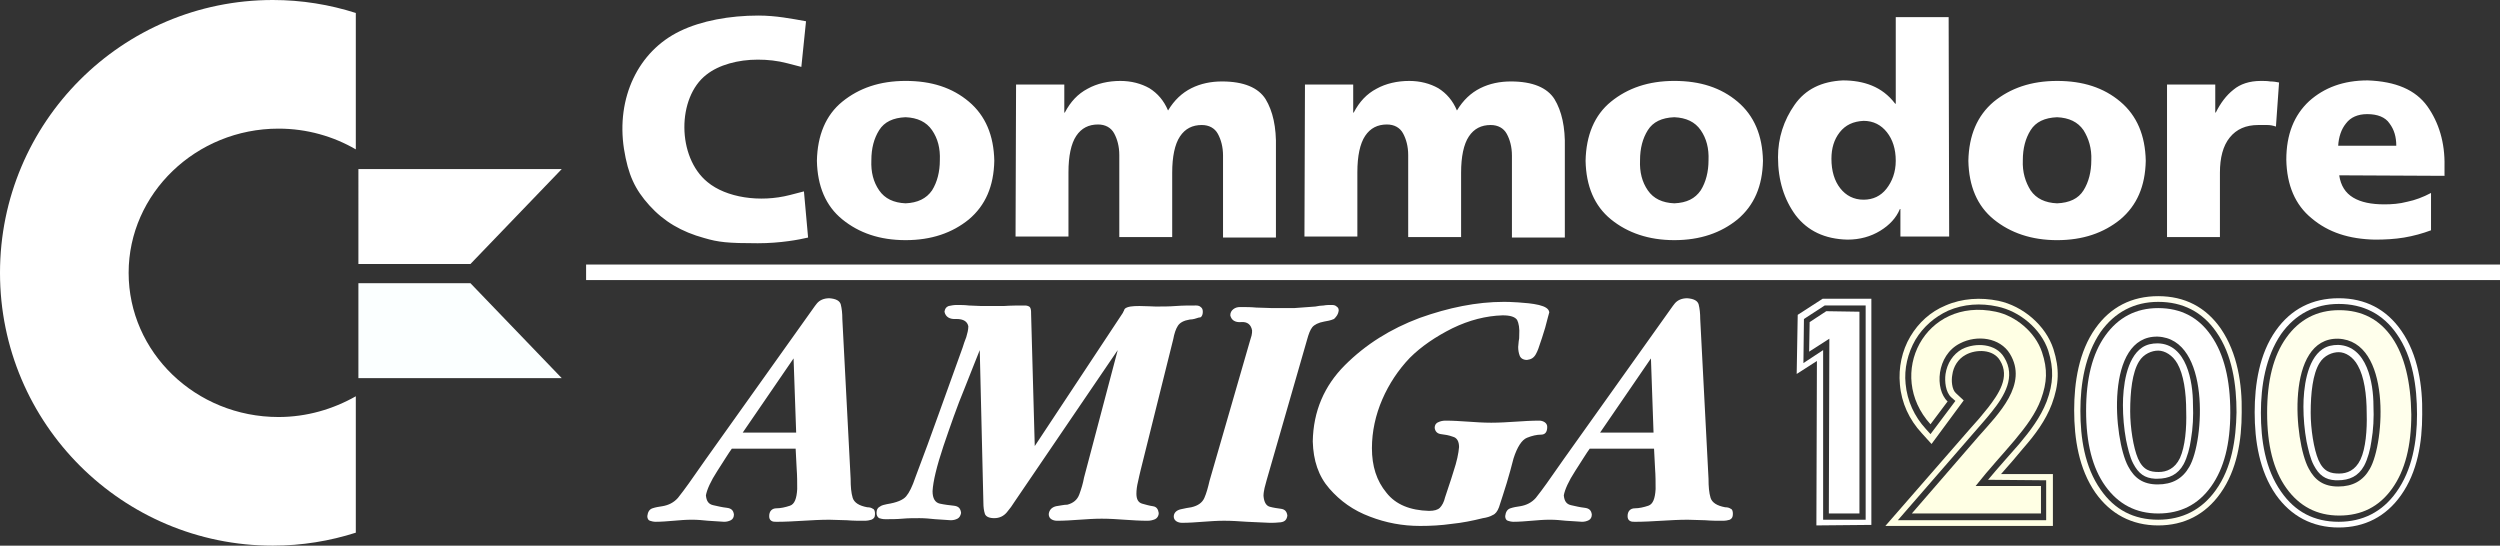 <?xml version="1.0" encoding="UTF-8" standalone="no"?>
<svg
   xmlns:dc="http://purl.org/dc/elements/1.1/"
   xmlns:cc="http://creativecommons.org/ns#"
   xmlns:rdf="http://www.w3.org/1999/02/22-rdf-syntax-ns#"
   xmlns:svg="http://www.w3.org/2000/svg"
   xmlns="http://www.w3.org/2000/svg"
   xmlns:sodipodi="http://sodipodi.sourceforge.net/DTD/sodipodi-0.dtd"
   xmlns:inkscape="http://www.inkscape.org/namespaces/inkscape"
   viewBox="-64 344.8 370.339 80.829"
   version="1.1"
   id="svg42"
   sodipodi:docname="system.svg"
   inkscape:version="0.92.4 5da689c313, 2019-01-14">
  <rect x="-64" y="344.8" width="370.339" height="80.829" fill="#333333" stroke="none"/>
  <defs
     id="defs46" />
  <sodipodi:namedview
     pagecolor="#ffffff"
     bordercolor="#666666"
     borderopacity="1"
     objecttolerance="10"
     gridtolerance="10"
     guidetolerance="10"
     inkscape:pageopacity="0"
     inkscape:pageshadow="2"
     inkscape:window-width="1920"
     inkscape:window-height="1017"
     id="namedview44"
     showgrid="false"
     inkscape:zoom="12.494781"
     inkscape:cx="302.67624"
     inkscape:cy="29.137191"
     inkscape:window-x="0"
     inkscape:window-y="0"
     inkscape:window-maximized="1"
     inkscape:current-layer="svg42" />
  <path
     fill="#025"
     d="M-23.585 344.8C-45.944 344.8-64 362.933-64 385.215c0 22.359 18.133 40.415 40.415 40.415 4.303 0 8.452-.692 12.293-1.921v-20.207c-3.381 1.921-7.299 3.073-11.448 3.073-12.293 0-22.205-9.604-22.205-21.36s9.988-21.36 22.205-21.36c4.226 0 8.144 1.153 11.448 3.073v-20.207c-3.842-1.229-7.991-1.921-12.293-1.921zm12.678 25.048h30.119l-13.523 14.061H-10.908"
     id="path2"
     style="fill:#ffffff;fill-opacity:1" />
  <path
     fill="red"
     d="M-10.908 400.812h30.119l-13.523-14.061H-10.908"
     id="path4"
     style="fill:#fbffff;fill-opacity:1" />
  <path
     d="M70.152 380.374c3.842 0 6.915-1.076 9.374-3.073 2.459-2.075 3.688-4.917 3.765-8.682-.077-3.765-1.306-6.685-3.765-8.759-2.459-2.075-5.532-3.073-9.374-3.073-3.842 0-6.915 1.076-9.374 3.073-2.459 1.998-3.688 4.994-3.765 8.759.077 3.765 1.306 6.685 3.765 8.682 2.459 1.998 5.532 3.073 9.374 3.073zm0-5.455c-1.767-.077-3.073-.692-3.919-1.921-.845-1.229-1.229-2.689-1.153-4.456 0-1.767.384-3.227 1.153-4.456.768-1.229 2.075-1.844 3.919-1.921 1.767.077 3.073.692 3.919 1.921.845 1.229 1.229 2.689 1.153 4.456 0 1.69-.384 3.227-1.153 4.456-.845 1.229-2.151 1.844-3.919 1.921zm16.289 4.917h7.837v-9.527c0-2.382.384-4.226 1.153-5.378.768-1.153 1.844-1.69 3.227-1.69 1.076 0 1.921.461 2.382 1.306.461.845.768 1.921.768 3.227v12.14h7.837v-9.527c0-2.382.384-4.226 1.153-5.378.768-1.153 1.844-1.69 3.227-1.69 1.076 0 1.921.461 2.382 1.306.461.845.768 1.921.768 3.227v12.14h7.837v-13.292c.077-3.073-.461-5.455-1.537-7.222-1.076-1.69-3.227-2.612-6.454-2.612-1.614 0-3.15.307-4.533.999-1.383.692-2.536 1.767-3.458 3.304-.615-1.46-1.537-2.536-2.766-3.304-1.229-.692-2.689-1.076-4.303-1.076-1.767 0-3.458.384-4.841 1.153-1.46.768-2.536 1.921-3.381 3.534h-.077v-4.149h-7.146l-.077 22.512zm42.796 0h7.837v-9.527c0-2.382.384-4.226 1.153-5.378.768-1.153 1.844-1.69 3.227-1.69 1.076 0 1.921.461 2.382 1.306.461.845.768 1.921.768 3.227v12.14h7.837v-9.527c0-2.382.384-4.226 1.153-5.378.768-1.153 1.844-1.69 3.227-1.69 1.076 0 1.921.461 2.382 1.306.461.845.768 1.921.768 3.227v12.14h7.837v-13.292c.077-3.073-.461-5.455-1.537-7.222-1.076-1.69-3.227-2.612-6.454-2.612-1.614 0-3.15.307-4.533.999-1.383.692-2.536 1.767-3.458 3.304-.615-1.46-1.537-2.536-2.766-3.304-1.229-.692-2.689-1.076-4.303-1.076-1.767 0-3.458.384-4.841 1.153-1.46.768-2.536 1.921-3.381 3.534h-.077v-4.149h-7.146l-.077 22.512zm54.783.538c3.842 0 6.915-1.076 9.374-3.073 2.459-2.075 3.688-4.917 3.765-8.682-.077-3.765-1.306-6.685-3.765-8.759-2.459-2.075-5.532-3.073-9.374-3.073s-6.915 1.076-9.374 3.073c-2.459 1.998-3.688 4.994-3.765 8.759.077 3.765 1.306 6.685 3.765 8.682 2.459 1.998 5.609 3.073 9.374 3.073zm0-5.455c-1.767-.077-3.073-.692-3.919-1.921s-1.229-2.689-1.153-4.456c0-1.767.384-3.227 1.153-4.456.768-1.229 2.075-1.844 3.919-1.921 1.767.077 3.073.692 3.919 1.921.845 1.229 1.229 2.689 1.153 4.456 0 1.69-.384 3.227-1.153 4.456-.845 1.229-2.075 1.844-3.919 1.921zm40.645-27.583h-7.837v12.831h-.077c-.999-1.306-2.151-2.151-3.458-2.689-1.306-.538-2.766-.768-4.303-.768-3.15.154-5.532 1.306-7.146 3.611-1.614 2.305-2.459 4.917-2.459 7.76 0 3.458.922 6.3 2.612 8.605 1.767 2.305 4.303 3.534 7.683 3.611 1.844 0 3.458-.461 4.841-1.306 1.383-.845 2.382-1.921 2.92-3.227h.077v4.072h7.222l-.077-32.501zm-17.364 20.976c0-1.537.384-2.843 1.229-3.919.845-1.076 1.998-1.614 3.534-1.69 1.46 0 2.612.615 3.458 1.69.845 1.076 1.306 2.459 1.306 4.226 0 1.69-.538 3.073-1.383 4.149-.845 1.076-1.998 1.614-3.381 1.614-1.46 0-2.612-.615-3.458-1.69-.845-1.076-1.306-2.536-1.306-4.38zm33.423 12.063c3.842 0 6.915-1.076 9.374-3.073 2.459-2.075 3.688-4.917 3.765-8.682-.077-3.765-1.306-6.685-3.765-8.759-2.459-2.075-5.532-3.073-9.374-3.073s-6.915 1.076-9.374 3.073c-2.459 2.075-3.688 4.994-3.765 8.759.077 3.765 1.306 6.685 3.765 8.682 2.459 1.998 5.609 3.073 9.374 3.073zm0-5.455c-1.767-.077-3.073-.692-3.919-1.921-.768-1.229-1.229-2.689-1.153-4.456 0-1.767.384-3.227 1.153-4.456.768-1.229 2.075-1.844 3.919-1.921 1.767.077 3.073.692 3.919 1.921.768 1.229 1.229 2.689 1.153 4.456 0 1.69-.384 3.227-1.153 4.456-.768 1.229-2.075 1.844-3.919 1.921zm32.885-17.902c-.384-.077-.845-.154-1.306-.154-.461-.077-.922-.077-1.383-.077-1.69 0-3.073.461-4.072 1.306-1.076.845-1.921 1.998-2.612 3.381h-.077v-4.149h-7.146v22.589h7.837v-9.527c0-2.228.461-3.995 1.46-5.225.999-1.229 2.382-1.844 4.226-1.844h1.306c.461 0 .845.077 1.306.231l.461-6.531zm24.51 13.83v-1.46c.077-3.458-.845-6.454-2.536-8.836-1.767-2.459-4.687-3.688-8.836-3.842-3.611 0-6.454 1.076-8.682 3.073-2.228 2.075-3.381 4.917-3.381 8.682.077 3.765 1.306 6.685 3.765 8.682 2.459 2.075 5.532 3.073 9.374 3.15 1.46 0 2.92-.077 4.303-.307 1.383-.231 2.766-.615 3.995-1.076v-5.532c-1.153.615-2.382 1.076-3.534 1.306-1.153.307-2.305.384-3.381.384-1.921 0-3.458-.307-4.61-.999-1.153-.692-1.844-1.767-2.075-3.304l15.597.077zm-15.751-4.456c.077-1.306.461-2.459 1.153-3.304.692-.922 1.767-1.383 3.15-1.383 1.537 0 2.689.461 3.304 1.383.692.922.999 1.998.999 3.304h-8.605zM40.34 380.067c-3.381-.922-5.993-2.459-8.144-4.841-2.151-2.382-3.15-4.533-3.765-8.375-1.153-7.53 2.075-14.445 8.298-17.441 3.15-1.537 7.376-2.305 11.602-2.305 2.612 0 4.917.461 7.069.845l-.692 6.761s-.538-.154-2.075-.538c-1.46-.384-2.92-.538-4.38-.538-2.92 0-5.763.768-7.607 2.228-4.38 3.381-4.38 12.217.154 15.905 2.766 2.305 7.76 3.073 12.217 1.921l2.075-.538.615 6.838c-1.306.307-4.072.845-7.453.845-4.456 0-5.839-.154-7.914-.768zm-17.518 3.919H306.339v2.305H22.822z"
     id="path6"
     style="fill:#ffffff;fill-opacity:1"
     fill="#025" />
  <path
     fill="red"
     d="M65.619 420.942c0-.384-.077-.692-.307-.768-.231-.154-.461-.231-.845-.231-1.229-.231-1.921-.692-2.151-1.383-.231-.768-.307-1.69-.307-2.843l-1.229-23.665c0-.845-.077-1.537-.231-2.151-.154-.538-.692-.845-1.69-.922-.845 0-1.46.307-1.844.768-.384.461-.768 1.076-1.229 1.69l-15.213 21.36-2.536 3.611c-.538.768-1.076 1.46-1.614 2.151-.615.692-1.383 1.076-2.305 1.229-.538.077-.999.154-1.46.307-.461.154-.692.538-.768 1.153 0 .384.154.615.384.692.231.077.538.154.845.154.845 0 1.767-.077 2.689-.154.922-.077 1.767-.154 2.689-.154.845 0 1.614.077 2.382.154.768.077 1.614.077 2.382.154.384 0 .692-.077.999-.231.307-.154.461-.461.461-.845-.077-.615-.384-.922-1.076-.999-.692-.077-1.306-.231-1.998-.384-.692-.154-.999-.615-1.076-1.46.154-.845.692-2.075 1.69-3.611.999-1.537 1.69-2.689 2.151-3.304h9.451c.077.999.077 1.998.154 2.997.077.999.077 1.998.077 2.997-.077 1.383-.384 2.228-1.076 2.459-.692.231-1.383.384-1.998.384-.692 0-1.076.461-1.076 1.153 0 .307.077.538.307.692.231.154.461.154.768.154 1.306 0 2.612-.077 3.919-.154 1.306-.077 2.612-.154 3.919-.154.845 0 1.767.077 2.612.077.845.077 1.767.077 2.612.077.384 0 .768-.077.999-.154.384-.154.538-.384.538-.845zm-11.679-12.063h-7.914l7.53-10.987.384 10.987zm80.368-18.056c0-.307-.077-.461-.307-.615-.154-.154-.384-.231-.692-.231-.461 0-.845 0-1.229.077-.384 0-.845.077-1.229.154-1.076.077-2.075.154-3.15.231h-3.227c-.768 0-1.537-.077-2.382-.077-.768-.077-1.537-.077-2.382-.077-.384 0-.692.077-.999.307-.307.231-.461.538-.461.922.154.692.692 1.076 1.614.999.922-.077 1.46.384 1.614 1.229 0 .231 0 .461-.077.768-.077.231-.154.461-.231.768l-5.993 20.745c-.231.999-.461 1.844-.768 2.536-.307.692-.922 1.153-1.921 1.383-.461.077-.999.154-1.614.307s-.999.538-.999 1.076c0 .307.154.538.384.692.231.154.538.231.845.231.999 0 2.075-.077 3.073-.154 1.076-.077 2.075-.154 3.15-.154 1.153 0 2.228.077 3.381.154 1.153.077 2.228.077 3.381.154.461 0 .999 0 1.614-.077s.922-.384.999-.999c-.077-.615-.384-.922-.922-.999-.538-.077-1.153-.154-1.69-.307-.538-.154-.845-.692-.922-1.614 0-.384.077-.768.154-1.153.077-.384.231-.768.307-1.153l5.993-20.822c.231-.845.461-1.46.768-1.844.307-.384.922-.692 1.767-.845.461-.077.922-.154 1.46-.384.384-.384.615-.692.692-1.229zm31.195.231c-.077-.538-.615-.845-1.537-1.076-.999-.231-1.998-.307-3.073-.384-1.076-.077-1.767-.077-2.151-.077-3.995 0-8.144.845-12.447 2.382-4.303 1.614-7.991 3.919-11.064 6.992-3.073 3.073-4.687 6.838-4.764 11.295.077 2.843.845 5.148 2.459 6.992 1.614 1.844 3.534 3.227 5.993 4.149 2.382.922 4.841 1.383 7.453 1.383 1.537 0 3.073-.077 4.687-.307 1.537-.154 3.073-.461 4.61-.845.538-.077 1.076-.231 1.46-.461.384-.154.692-.538.922-1.153.384-1.153.768-2.382 1.153-3.611.384-1.229.692-2.459.999-3.611.538-1.69 1.229-2.766 1.998-3.073.768-.307 1.46-.461 2.075-.461s.922-.384.922-1.153c0-.307-.154-.538-.384-.692-.231-.154-.538-.231-.768-.231-1.153 0-2.382.077-3.534.154-1.229.077-2.382.154-3.611.154-1.153 0-2.305-.077-3.381-.154-1.153-.077-2.305-.154-3.381-.154-.384 0-.768.077-1.076.231-.384.154-.538.461-.538.845.077.538.384.845.922.922.615.077 1.153.154 1.767.384.615.154.922.692.922 1.537-.077.922-.307 2.075-.845 3.688-.461 1.537-.922 2.766-1.229 3.765-.154.692-.461 1.229-.768 1.537-.307.307-.845.461-1.614.461-2.766-.077-4.917-.922-6.3-2.689-1.46-1.767-2.151-3.919-2.151-6.608 0-2.459.538-4.917 1.537-7.222.999-2.305 2.382-4.38 4.072-6.147 1.69-1.69 3.842-3.15 6.3-4.38 2.536-1.229 4.994-1.844 7.453-1.921 1.153 0 1.844.231 2.151.692.231.461.384 1.229.307 2.305 0 .307 0 .538-.077.845 0 .307-.077.538-.077.845 0 .461.077.922.231 1.306.154.384.538.615 1.076.615.615-.077.999-.307 1.306-.845.307-.538.461-1.076.615-1.537.154-.384.384-1.153.768-2.382.307-1.229.538-1.998.615-2.305zm27.199 29.888c0-.384-.077-.692-.307-.768-.231-.154-.461-.231-.845-.231-1.229-.231-1.921-.692-2.151-1.383-.231-.768-.307-1.69-.307-2.843l-1.229-23.665c0-.845-.077-1.537-.231-2.151-.154-.538-.692-.845-1.69-.922-.845 0-1.46.307-1.844.768-.384.461-.768 1.076-1.229 1.69l-15.213 21.36-2.536 3.611c-.538.768-1.076 1.46-1.614 2.151-.615.692-1.383 1.076-2.305 1.229-.538.077-.999.154-1.46.307-.461.154-.692.538-.768 1.153 0 .384.154.615.384.692.231.077.538.154.845.154.845 0 1.767-.077 2.689-.154.922-.077 1.767-.154 2.689-.154.845 0 1.614.077 2.382.154.845.077 1.614.077 2.382.154.384 0 .692-.077.999-.231.307-.154.461-.461.461-.845-.077-.615-.384-.922-1.076-.999-.692-.077-1.306-.231-1.998-.384-.692-.154-.999-.615-1.076-1.46.154-.845.692-2.075 1.69-3.611.999-1.537 1.69-2.689 2.151-3.304h9.527c.077.999.077 1.998.154 2.997.077.999.077 1.998.077 2.997-.077 1.383-.384 2.228-1.076 2.459-.692.231-1.383.384-1.998.384-.692 0-1.076.461-1.076 1.153 0 .307.077.538.307.692.231.154.461.154.768.154 1.306 0 2.612-.077 3.919-.154 1.306-.077 2.612-.154 3.919-.154.845 0 1.767.077 2.612.077.845.077 1.767.077 2.612.077.384 0 .768-.077.999-.154.307-.154.461-.384.461-.845zm-11.756-12.063h-7.914l7.53-10.987.384 10.987zm-66.769-17.902c0-.307-.077-.538-.307-.692-.154-.154-.384-.231-.692-.231-.999 0-1.998 0-2.997.077-.999.077-1.998.077-2.997.077-.538 0-1.306-.077-2.382-.077-1.076 0-1.767.077-2.151.384-.077.077-.154.231-.154.307-.077.154-.154.231-.154.307L89.284 410.877l-.538-19.439c0-.384 0-.692-.077-.922-.077-.307-.307-.384-.692-.461-1.076 0-2.228 0-3.304.077h-3.304c-.615 0-1.229-.077-1.844-.077-.615-.077-1.229-.077-1.844-.077-.384 0-.768.077-1.153.154-.384.154-.538.384-.615.845.154.768.768 1.153 1.767 1.076 1.076 0 1.614.384 1.767 1.076 0 .538-.154 1.076-.307 1.614-.231.538-.384 1.076-.538 1.537-1.153 3.227-2.305 6.377-3.458 9.604-1.153 3.227-2.305 6.377-3.534 9.604-.461 1.383-.922 2.305-1.383 2.843-.461.538-1.383.922-2.843 1.153-.384.077-.768.154-1.076.384-.307.154-.461.461-.461.922 0 .384.154.615.384.768.231.077.538.154.922.154.845 0 1.69 0 2.536-.077.845-.077 1.69-.077 2.536-.077.768 0 1.537.077 2.305.154.768.077 1.537.077 2.305.154.384 0 .692-.077.999-.231.307-.154.461-.461.538-.845-.077-.692-.384-.999-1.076-1.076-.692-.077-1.383-.154-2.075-.307-.692-.154-1.076-.768-1.076-1.844.077-1.46.615-3.688 1.614-6.685.999-2.92 1.998-5.839 3.15-8.605 1.076-2.766 1.844-4.61 2.228-5.609l.538 22.589c0 .692.077 1.229.231 1.69.154.384.615.615 1.383.615.768 0 1.383-.307 1.844-.845.461-.538.845-1.076 1.229-1.69l15.213-22.359-4.994 18.901c-.154.845-.384 1.614-.692 2.459-.307.845-.922 1.306-1.767 1.537-.538 0-1.076.154-1.69.231-.615.154-.999.538-1.076 1.153 0 .384.154.615.384.768.231.154.538.231.845.231 1.076 0 2.228-.077 3.304-.154 1.076-.077 2.228-.154 3.304-.154 1.153 0 2.305.077 3.381.154 1.153.077 2.305.154 3.381.154.461 0 .768-.077 1.153-.231.307-.154.538-.461.538-.922-.077-.538-.307-.922-.845-.999-.538-.077-1.076-.231-1.614-.384-.538-.154-.845-.615-.845-1.46 0-.538.077-1.153.231-1.767.154-.615.231-1.153.384-1.69l4.841-19.439c.154-.845.384-1.537.692-1.998.307-.461.845-.768 1.767-.922.461 0 .922-.154 1.383-.307.231.077.538-.231.538-.845z"
     id="path8"
     style="fill:#ffffff;fill-opacity:1" />
  <g
     fill="#025"
     id="g14"
     style="fill:#ffffff;fill-opacity:1">
    <path
       d="M205.149 398.276l-2.997 1.921.154-8.759 3.688-2.382h7.222v33.5l-8.144.077.077-24.356zm.922-1.614v25.125h6.3v-31.732h-6.07l-3.073 1.998-.077 6.531 2.92-1.921z"
       id="path10"
       style="fill:#ffffff;fill-opacity:1" />
    <path
       d="M206.916 420.865l.077-25.893-2.997 1.921.077-4.38 2.459-1.614 4.917.077v29.888"
       id="path12"
       style="fill:#ffffff;fill-opacity:1" />
  </g>
  <g
     fill="#025"
     id="g20"
     style="fill:#ffffe4;fill-opacity:1">
    <path
       d="M232.425 415.026h7.683v7.683h-24.817l12.524-14.368c.922-.999 1.844-2.075 2.689-3.15 1.537-1.998 3.304-4.533 1.767-6.992-.999-1.69-3.534-1.69-5.071-.845-1.153.615-1.844 1.767-1.998 2.997-.154.768-.077 2.151.538 2.689l1.153 1.076-4.764 6.454-1.46-1.614c-1.844-1.998-2.997-4.456-3.227-7.222-.231-2.459.307-4.994 1.537-7.069 1.229-2.075 2.997-3.688 5.225-4.61 2.459-1.076 5.225-1.229 7.837-.692 3.611.768 6.992 3.611 8.144 7.146.922 2.92.845 5.225-.231 8.144-.922 2.459-2.536 4.61-4.226 6.531-.999 1.229-2.151 2.536-3.304 3.842zm-1.921.845c1.537-1.844 3.073-3.534 4.61-5.302 1.614-1.921 3.15-3.919 4.072-6.3.999-2.689 1.076-4.841.231-7.53-1.076-3.227-4.226-5.839-7.53-6.531-2.459-.538-4.994-.384-7.299.615-1.998.922-3.688 2.382-4.841 4.303-1.153 1.998-1.69 4.303-1.46 6.531.231 2.536 1.306 4.841 2.997 6.685l.692.768 3.688-4.917-.615-.538c-.845-.768-.999-2.382-.845-3.458.231-1.537 1.076-2.92 2.459-3.688 1.998-.999 4.994-.845 6.224 1.229 1.767 2.843.077 5.686-1.844 8.068-.845 1.076-1.767 2.075-2.689 3.15l-11.218 12.908h21.974v-5.916l-8.605-.077z"
       id="path16"
       style="fill:#ffffe4;fill-opacity:1" />
    <path
       d="M238.341 420.865h-19.132l9.912-11.448c2.92-3.304 7.376-7.683 4.61-12.217-1.46-2.382-4.841-2.843-7.376-1.537-3.534 1.767-3.765 6.838-1.844 8.605l-2.536 3.381c-6.685-7.376-.845-18.901 9.681-16.673 2.92.615 5.839 2.997 6.838 5.993.845 2.536.768 4.456-.154 6.992-1.537 4.149-5.609 7.683-9.681 12.831h9.681v4.072z"
       id="path18"
       style="fill:#ffffe4;fill-opacity:1" />
  </g>
  <path
     fill="none"
     d="M255.629 394.742c-7.837-.231-6.531 15.136-4.38 19.208.922 1.767 2.228 2.689 4.38 2.689s3.688-.845 4.687-2.612c2.228-3.842 3.15-19.055-4.687-19.285zm4.994 15.213c-.154 1.076-.538 2.612-1.076 3.611-.845 1.537-2.151 2.151-3.919 2.151h-.307c-1.537-.077-2.459-.768-3.227-2.228-.538-.999-.845-2.459-1.076-3.534-.307-1.69-.461-3.458-.461-5.148 0-2.612.461-6.915 2.843-8.529.692-.461 1.46-.615 2.305-.615 4.303.154 5.225 5.686 5.378 9.066 0 1.69-.154 3.534-.461 5.225z"
     id="path22" />
  <path
     fill="none"
     d="M264.311 394.05c-2.075-2.997-4.994-4.456-8.605-4.456-3.611 0-6.454 1.46-8.529 4.456-2.382 3.304-2.997 7.607-2.997 11.679 0 3.995.692 8.298 2.997 11.679 2.075 2.92 4.994 4.456 8.529 4.456 3.611 0 6.454-1.46 8.529-4.38 2.382-3.304 2.997-7.53 2.997-11.448 0-4.149-.615-8.605-2.92-11.986zm-.768 22.82c-1.921 2.689-4.533 3.995-7.837 3.995-3.304 0-5.916-1.383-7.837-4.072-1.921-2.689-2.843-6.454-2.843-11.141 0-4.687.922-8.452 2.843-11.141 1.921-2.689 4.533-4.072 7.837-4.072 3.381 0 5.993 1.383 7.837 4.072 1.844 2.689 2.766 6.531 2.766 11.371.077 4.687-.922 8.375-2.766 10.987z"
     id="path24" />
  <path
     fill="#025"
     d="M255.629 395.664c-.845 0-1.614.154-2.305.615-2.382 1.614-2.843 5.916-2.843 8.529 0 1.69.154 3.458.461 5.148.231 1.076.538 2.536 1.076 3.534.768 1.46 1.69 2.151 3.227 2.228h.307c1.767 0 3.073-.615 3.919-2.151.538-.999.922-2.459 1.076-3.611.307-1.767.384-3.534.307-5.302 0-3.304-.922-8.913-5.225-8.99zm3.304 16.98c-.768 1.614-1.998 2.075-3.15 2.075-1.229 0-2.305-.231-3.073-1.998-.692-1.614-1.153-4.61-1.153-6.992 0-2.92.307-5.763 1.306-7.376.692-1.153 1.921-1.614 2.843-1.614.999 0 2.151.692 2.843 1.921.922 1.614 1.306 4.226 1.306 7.069.077 2.459-.154 5.225-.922 6.915z"
     id="path26"
     style="fill:#ffffff;fill-opacity:1" />
  <path
     fill="#025"
     d="M265.003 393.513c-2.228-3.227-5.378-4.841-9.297-4.841-3.919 0-7.069 1.614-9.297 4.764-2.459 3.458-3.15 7.991-3.15 12.14 0 4.226.692 8.682 3.15 12.217 2.228 3.15 5.378 4.841 9.297 4.841 3.842 0 6.992-1.614 9.22-4.764 2.459-3.458 3.15-7.837 3.15-11.986.077-4.149-.615-8.759-3.073-12.37zm-.768 23.895c-2.075 2.92-4.994 4.38-8.529 4.38-3.611 0-6.454-1.46-8.529-4.456-2.382-3.381-2.997-7.683-2.997-11.679s.692-8.298 2.997-11.679c2.075-2.92 4.994-4.456 8.529-4.456 3.611 0 6.531 1.46 8.605 4.456 2.382 3.381 2.997 7.837 2.997 11.909-.077 3.995-.692 8.221-3.073 11.525z"
     id="path28"
     style="fill:#ffffef;fill-opacity:1" />
  <path
     fill="#025"
     d="M263.543 394.511c-1.844-2.689-4.456-4.072-7.837-4.072-3.304 0-5.916 1.383-7.837 4.072-1.921 2.689-2.843 6.377-2.843 11.141s.922 8.452 2.843 11.141c1.921 2.689 4.533 4.072 7.837 4.072 3.304 0 5.916-1.306 7.837-3.995 1.921-2.689 2.843-6.3 2.843-10.987 0-4.841-.922-8.605-2.843-11.371zm-3.227 19.439c-.999 1.767-2.536 2.612-4.687 2.612-2.151 0-3.458-.922-4.38-2.689-2.151-3.995-3.458-19.362 4.38-19.208 7.837.307 6.915 15.52 4.687 19.285z"
     id="path30"
     style="fill:#ffffff;fill-opacity:1" />
  <path
     fill="none"
     d="M282.367 395.049c-7.837-.231-6.531 15.136-4.38 19.208.922 1.767 2.228 2.689 4.38 2.689s3.688-.845 4.687-2.612c2.228-3.919 3.227-19.055-4.687-19.285zm5.071 15.213c-.154 1.076-.538 2.612-1.076 3.611-.845 1.537-2.151 2.151-3.919 2.151h-.307c-1.537-.077-2.459-.768-3.227-2.228-.538-.999-.845-2.459-1.076-3.534-.307-1.69-.461-3.458-.461-5.148 0-2.612.461-6.915 2.843-8.529.692-.461 1.46-.615 2.305-.615 4.303.154 5.225 5.686 5.378 9.066-.077 1.69-.231 3.458-.461 5.225z"
     id="path32" />
  <path
     fill="none"
     d="M291.049 394.281c-2.075-2.997-4.994-4.456-8.605-4.456-3.611 0-6.454 1.46-8.529 4.456-2.382 3.304-2.997 7.607-2.997 11.679 0 3.995.692 8.298 2.997 11.679 2.075 2.92 4.994 4.456 8.529 4.456 3.611 0 6.454-1.46 8.529-4.38 2.382-3.304 2.997-7.53 2.997-11.448.077-4.072-.538-8.529-2.92-11.986zm-.768 22.896c-1.921 2.689-4.533 3.995-7.837 3.995-3.304 0-5.916-1.383-7.837-4.072-1.921-2.689-2.843-6.454-2.843-11.141 0-4.687.922-8.452 2.843-11.141 1.921-2.689 4.533-4.072 7.837-4.072 3.381 0 5.993 1.383 7.837 4.072 1.844 2.689 2.766 6.531 2.766 11.371.077 4.687-.845 8.375-2.766 10.987z"
     id="path34" />
  <path
     fill="#025"
     d="M282.367 395.894c-.845 0-1.614.154-2.305.615-2.382 1.614-2.843 5.916-2.843 8.529 0 1.69.154 3.458.461 5.148.231 1.076.538 2.536 1.076 3.534.768 1.46 1.69 2.151 3.227 2.228h.307c1.767 0 3.073-.615 3.919-2.151.538-.999.922-2.459 1.076-3.611.307-1.767.384-3.534.307-5.302 0-3.304-.922-8.836-5.225-8.99zm3.304 16.98c-.768 1.614-1.998 2.075-3.15 2.075-1.229 0-2.305-.231-3.073-1.998-.692-1.614-1.153-4.61-1.153-6.992 0-2.92.307-5.763 1.306-7.376.692-1.153 1.921-1.614 2.843-1.614.999 0 2.151.692 2.843 1.998.922 1.614 1.306 4.226 1.306 7.069.077 2.459-.154 5.225-.922 6.838z"
     id="path36"
     style="fill:#ffffff;fill-opacity:1" />
  <path
     fill="#025"
     d="M291.741 393.82c-2.228-3.227-5.378-4.841-9.297-4.841-3.919 0-7.069 1.614-9.297 4.764-2.459 3.458-3.15 7.991-3.15 12.14 0 4.226.692 8.682 3.15 12.217 2.228 3.15 5.378 4.841 9.297 4.841 3.842 0 6.992-1.614 9.22-4.764 2.459-3.458 3.15-7.837 3.15-11.986.077-4.226-.615-8.836-3.073-12.37zm-.768 23.895c-2.075 2.92-4.994 4.38-8.529 4.38-3.611 0-6.454-1.46-8.529-4.456-2.382-3.381-2.997-7.683-2.997-11.679 0-3.995.692-8.298 2.997-11.679 2.075-2.92 4.994-4.456 8.529-4.456 3.611 0 6.531 1.46 8.605 4.456 2.382 3.381 2.997 7.837 2.997 11.909 0 3.995-.692 8.221-3.073 11.525z"
     id="path38"
     style="fill:#ffffff;fill-opacity:1" />
  <path
     fill="#025"
     d="M290.358 394.819c-1.844-2.689-4.456-4.072-7.837-4.072-3.304 0-5.916 1.383-7.837 4.072-1.921 2.689-2.843 6.377-2.843 11.141s.922 8.452 2.843 11.141c1.921 2.689 4.533 4.072 7.837 4.072 3.304 0 5.916-1.306 7.837-3.995 1.921-2.689 2.843-6.3 2.843-10.987-.077-4.841-.999-8.682-2.843-11.371zm-3.304 19.439c-.999 1.767-2.536 2.612-4.687 2.612-2.151 0-3.458-.922-4.38-2.689-2.151-3.995-3.458-19.362 4.38-19.208 7.914.307 6.915 15.444 4.687 19.285z"
     id="path40"
     style="fill:#ffffec;fill-opacity:1" />
</svg>
